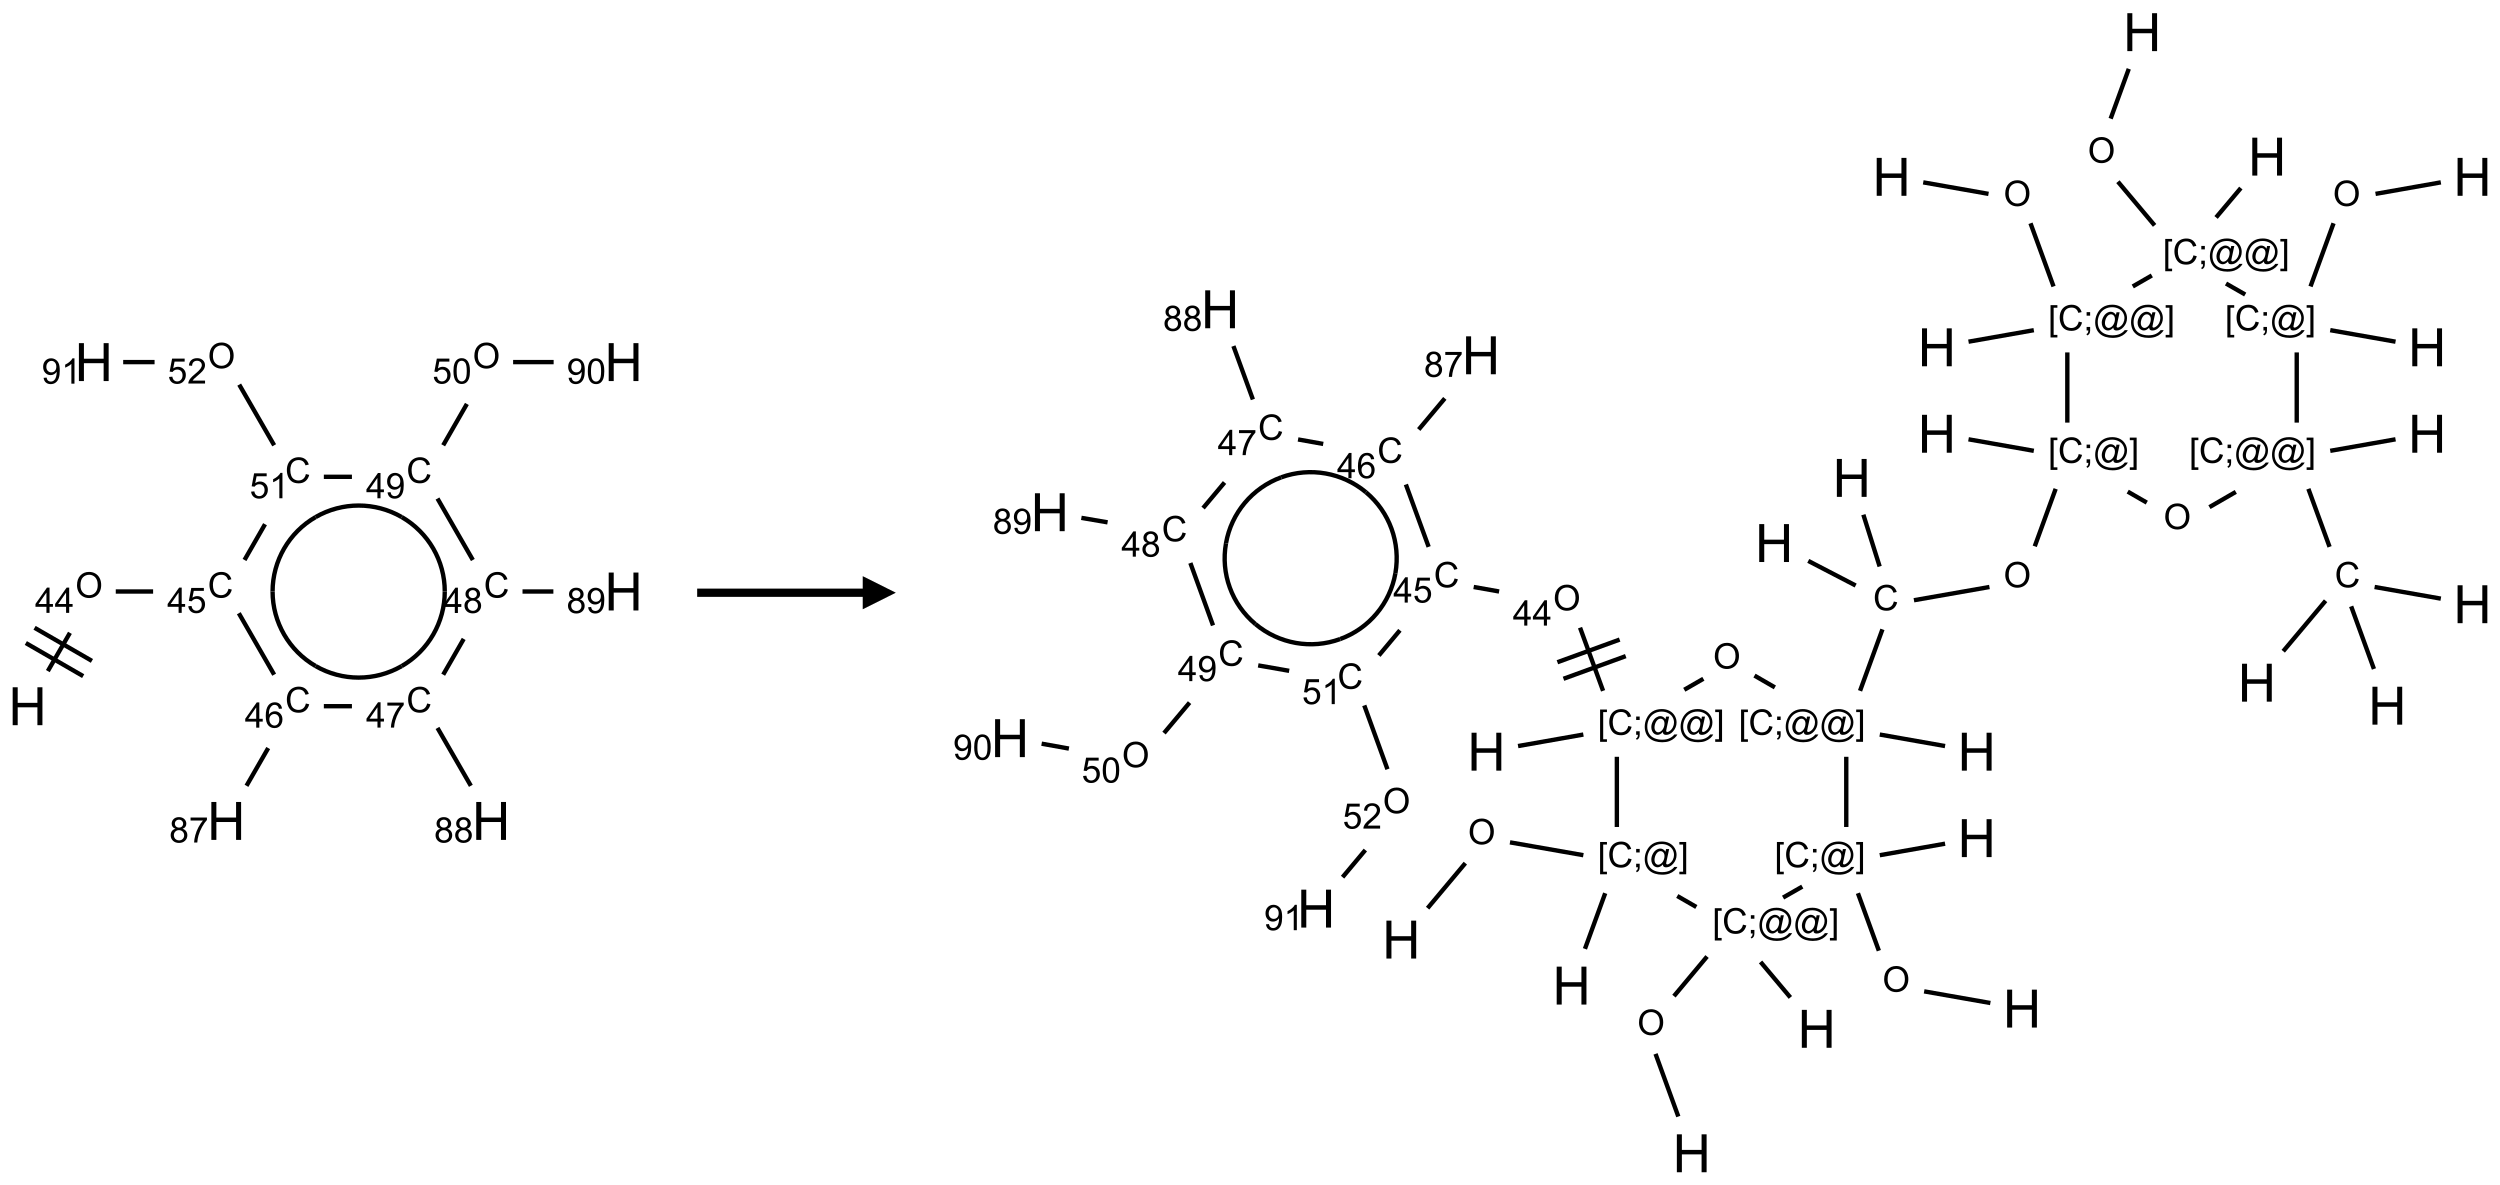 <?xml version="1.0" encoding="UTF-8"?>
<svg xmlns="http://www.w3.org/2000/svg" xmlns:xlink="http://www.w3.org/1999/xlink" width="755" height="358" viewBox="0 0 755 358">
<defs>
<g>
<g id="glyph-0-0">
<path d="M 2 0 L 2 -10 L 10 -10 L 10 0 Z M 2.25 -0.25 L 9.75 -0.25 L 9.75 -9.75 L 2.25 -9.75 Z M 2.25 -0.25 "/>
</g>
<g id="glyph-0-1">
<path d="M 1.281 0 L 1.281 -11.453 L 2.797 -11.453 L 2.797 -6.75 L 8.75 -6.75 L 8.75 -11.453 L 10.266 -11.453 L 10.266 0 L 8.75 0 L 8.75 -5.398 L 2.797 -5.398 L 2.797 0 Z M 1.281 0 "/>
</g>
<g id="glyph-1-0">
<path d="M 1.332 0 L 1.332 -6.668 L 6.668 -6.668 L 6.668 0 Z M 1.5 -0.168 L 6.5 -0.168 L 6.5 -6.5 L 1.5 -6.5 Z M 1.5 -0.168 "/>
</g>
<g id="glyph-1-1">
<path d="M 0.516 -3.719 C 0.516 -4.984 0.855 -5.977 1.535 -6.695 C 2.215 -7.414 3.094 -7.77 4.172 -7.77 C 4.875 -7.77 5.512 -7.602 6.078 -7.266 C 6.645 -6.93 7.074 -6.461 7.371 -5.855 C 7.668 -5.254 7.816 -4.57 7.816 -3.809 C 7.816 -3.035 7.66 -2.34 7.348 -1.73 C 7.035 -1.117 6.594 -0.656 6.02 -0.34 C 5.449 -0.027 4.828 0.129 4.168 0.129 C 3.449 0.129 2.805 -0.043 2.238 -0.391 C 1.672 -0.738 1.246 -1.211 0.953 -1.812 C 0.66 -2.414 0.516 -3.047 0.516 -3.719 Z M 1.559 -3.703 C 1.559 -2.781 1.805 -2.059 2.301 -1.527 C 2.793 -1 3.414 -0.734 4.16 -0.734 C 4.922 -0.734 5.547 -1 6.039 -1.535 C 6.531 -2.07 6.777 -2.828 6.777 -3.812 C 6.777 -4.434 6.672 -4.977 6.461 -5.441 C 6.25 -5.902 5.945 -6.262 5.539 -6.52 C 5.133 -6.773 4.68 -6.902 4.176 -6.902 C 3.461 -6.902 2.848 -6.656 2.332 -6.164 C 1.816 -5.672 1.559 -4.852 1.559 -3.703 Z M 1.559 -3.703 "/>
</g>
<g id="glyph-1-2">
<path d="M 3.449 0 L 3.449 -1.828 L 0.137 -1.828 L 0.137 -2.688 L 3.621 -7.637 L 4.387 -7.637 L 4.387 -2.688 L 5.418 -2.688 L 5.418 -1.828 L 4.387 -1.828 L 4.387 0 Z M 3.449 -2.688 L 3.449 -6.129 L 1.059 -2.688 Z M 3.449 -2.688 "/>
</g>
<g id="glyph-1-3">
<path d="M 6.27 -2.676 L 7.281 -2.422 C 7.07 -1.594 6.688 -0.961 6.137 -0.523 C 5.586 -0.086 4.914 0.129 4.121 0.129 C 3.297 0.129 2.629 -0.039 2.113 -0.371 C 1.598 -0.707 1.203 -1.191 0.934 -1.828 C 0.664 -2.465 0.531 -3.145 0.531 -3.875 C 0.531 -4.672 0.684 -5.363 0.988 -5.957 C 1.293 -6.547 1.723 -6.996 2.285 -7.305 C 2.844 -7.613 3.461 -7.766 4.137 -7.766 C 4.898 -7.766 5.543 -7.57 6.062 -7.184 C 6.582 -6.793 6.945 -6.246 7.152 -5.543 L 6.156 -5.309 C 5.98 -5.863 5.723 -6.266 5.387 -6.52 C 5.051 -6.773 4.625 -6.902 4.113 -6.902 C 3.527 -6.902 3.039 -6.762 2.645 -6.48 C 2.25 -6.199 1.973 -5.82 1.812 -5.348 C 1.652 -4.871 1.574 -4.383 1.574 -3.879 C 1.574 -3.23 1.668 -2.664 1.855 -2.18 C 2.047 -1.695 2.34 -1.332 2.738 -1.094 C 3.137 -0.855 3.57 -0.734 4.035 -0.734 C 4.602 -0.734 5.082 -0.898 5.473 -1.223 C 5.867 -1.551 6.133 -2.035 6.27 -2.676 Z M 6.27 -2.676 "/>
</g>
<g id="glyph-1-4">
<path d="M 0.441 -2 L 1.426 -2.082 C 1.5 -1.605 1.668 -1.242 1.934 -1.004 C 2.199 -0.762 2.52 -0.641 2.895 -0.641 C 3.348 -0.641 3.73 -0.812 4.043 -1.152 C 4.355 -1.492 4.512 -1.941 4.512 -2.504 C 4.512 -3.039 4.359 -3.461 4.059 -3.77 C 3.758 -4.078 3.367 -4.234 2.879 -4.234 C 2.578 -4.234 2.305 -4.164 2.062 -4.027 C 1.82 -3.891 1.629 -3.715 1.488 -3.496 L 0.609 -3.609 L 1.348 -7.531 L 5.145 -7.531 L 5.145 -6.637 L 2.098 -6.637 L 1.688 -4.582 C 2.145 -4.902 2.625 -5.062 3.129 -5.062 C 3.797 -5.062 4.359 -4.832 4.816 -4.371 C 5.277 -3.91 5.504 -3.312 5.504 -2.59 C 5.504 -1.898 5.305 -1.301 4.902 -0.797 C 4.41 -0.18 3.742 0.129 2.895 0.129 C 2.199 0.129 1.633 -0.062 1.195 -0.453 C 0.758 -0.844 0.504 -1.359 0.441 -2 Z M 0.441 -2 "/>
</g>
<g id="glyph-1-5">
<path d="M 5.309 -5.766 L 4.375 -5.691 C 4.293 -6.059 4.172 -6.328 4.02 -6.496 C 3.766 -6.762 3.453 -6.895 3.082 -6.895 C 2.785 -6.895 2.523 -6.812 2.297 -6.645 C 2 -6.43 1.77 -6.117 1.598 -5.703 C 1.43 -5.289 1.34 -4.703 1.332 -3.938 C 1.559 -4.281 1.836 -4.535 2.16 -4.703 C 2.488 -4.871 2.828 -4.953 3.188 -4.953 C 3.812 -4.953 4.344 -4.723 4.785 -4.262 C 5.223 -3.801 5.441 -3.207 5.441 -2.48 C 5.441 -2 5.34 -1.555 5.133 -1.145 C 4.926 -0.73 4.641 -0.418 4.281 -0.199 C 3.922 0.02 3.512 0.129 3.051 0.129 C 2.27 0.129 1.633 -0.156 1.141 -0.73 C 0.648 -1.305 0.402 -2.254 0.402 -3.574 C 0.402 -5.051 0.672 -6.121 1.219 -6.793 C 1.695 -7.375 2.336 -7.668 3.141 -7.668 C 3.742 -7.668 4.234 -7.5 4.617 -7.16 C 5 -6.824 5.23 -6.359 5.309 -5.766 Z M 1.48 -2.473 C 1.48 -2.152 1.547 -1.844 1.684 -1.547 C 1.82 -1.25 2.016 -1.027 2.262 -0.871 C 2.508 -0.719 2.766 -0.641 3.035 -0.641 C 3.434 -0.641 3.773 -0.801 4.059 -1.121 C 4.344 -1.441 4.484 -1.875 4.484 -2.422 C 4.484 -2.949 4.344 -3.367 4.062 -3.668 C 3.781 -3.973 3.426 -4.125 3 -4.125 C 2.578 -4.125 2.219 -3.973 1.922 -3.668 C 1.625 -3.363 1.48 -2.969 1.48 -2.473 Z M 1.48 -2.473 "/>
</g>
<g id="glyph-1-6">
<path d="M 1.887 -4.141 C 1.496 -4.281 1.207 -4.484 1.02 -4.75 C 0.832 -5.016 0.738 -5.328 0.738 -5.699 C 0.738 -6.254 0.938 -6.719 1.34 -7.098 C 1.738 -7.477 2.27 -7.668 2.934 -7.668 C 3.598 -7.668 4.137 -7.473 4.543 -7.086 C 4.949 -6.699 5.152 -6.227 5.152 -5.672 C 5.152 -5.316 5.059 -5.008 4.871 -4.746 C 4.688 -4.484 4.406 -4.281 4.027 -4.141 C 4.496 -3.988 4.852 -3.742 5.098 -3.402 C 5.34 -3.062 5.465 -2.656 5.465 -2.184 C 5.465 -1.531 5.234 -0.98 4.77 -0.535 C 4.309 -0.09 3.703 0.129 2.949 0.129 C 2.195 0.129 1.586 -0.094 1.125 -0.539 C 0.664 -0.984 0.434 -1.543 0.434 -2.207 C 0.434 -2.703 0.559 -3.121 0.809 -3.457 C 1.062 -3.793 1.422 -4.02 1.887 -4.141 Z M 1.699 -5.73 C 1.699 -5.367 1.812 -5.074 2.047 -4.844 C 2.281 -4.613 2.582 -4.5 2.953 -4.5 C 3.312 -4.5 3.609 -4.613 3.84 -4.84 C 4.07 -5.066 4.188 -5.348 4.188 -5.676 C 4.188 -6.02 4.07 -6.309 3.832 -6.543 C 3.594 -6.777 3.297 -6.895 2.941 -6.895 C 2.586 -6.895 2.289 -6.781 2.051 -6.551 C 1.816 -6.324 1.699 -6.047 1.699 -5.73 Z M 1.395 -2.203 C 1.395 -1.938 1.461 -1.676 1.586 -1.426 C 1.711 -1.176 1.902 -0.984 2.152 -0.848 C 2.402 -0.711 2.672 -0.641 2.957 -0.641 C 3.406 -0.641 3.777 -0.785 4.066 -1.074 C 4.359 -1.363 4.504 -1.727 4.504 -2.172 C 4.504 -2.625 4.355 -2.996 4.055 -3.293 C 3.754 -3.586 3.379 -3.734 2.926 -3.734 C 2.484 -3.734 2.121 -3.59 1.832 -3.297 C 1.543 -3.004 1.395 -2.641 1.395 -2.203 Z M 1.395 -2.203 "/>
</g>
<g id="glyph-1-7">
<path d="M 0.504 -6.637 L 0.504 -7.535 L 5.449 -7.535 L 5.449 -6.809 C 4.961 -6.289 4.48 -5.602 4.004 -4.746 C 3.527 -3.887 3.156 -3.004 2.895 -2.098 C 2.707 -1.461 2.59 -0.762 2.535 0 L 1.574 0 C 1.582 -0.602 1.703 -1.328 1.926 -2.176 C 2.152 -3.027 2.477 -3.848 2.898 -4.637 C 3.32 -5.426 3.77 -6.094 4.246 -6.637 Z M 0.504 -6.637 "/>
</g>
<g id="glyph-1-8">
<path d="M 0.582 -1.766 L 1.484 -1.848 C 1.562 -1.426 1.707 -1.117 1.922 -0.926 C 2.137 -0.734 2.414 -0.641 2.75 -0.641 C 3.039 -0.641 3.289 -0.707 3.508 -0.84 C 3.727 -0.973 3.902 -1.148 4.043 -1.367 C 4.18 -1.586 4.297 -1.887 4.391 -2.262 C 4.484 -2.637 4.531 -3.016 4.531 -3.406 C 4.531 -3.449 4.531 -3.512 4.527 -3.594 C 4.34 -3.297 4.082 -3.055 3.758 -2.867 C 3.434 -2.68 3.082 -2.59 2.703 -2.59 C 2.07 -2.59 1.535 -2.816 1.098 -3.277 C 0.66 -3.734 0.441 -4.34 0.441 -5.09 C 0.441 -5.863 0.672 -6.484 1.129 -6.957 C 1.586 -7.43 2.156 -7.668 2.844 -7.668 C 3.34 -7.668 3.793 -7.531 4.207 -7.266 C 4.617 -7 4.93 -6.617 5.145 -6.121 C 5.355 -5.629 5.465 -4.91 5.465 -3.973 C 5.465 -2.996 5.359 -2.223 5.145 -1.645 C 4.934 -1.066 4.617 -0.625 4.199 -0.324 C 3.781 -0.02 3.293 0.129 2.73 0.129 C 2.133 0.129 1.645 -0.035 1.266 -0.367 C 0.887 -0.699 0.66 -1.164 0.582 -1.766 Z M 4.422 -5.137 C 4.422 -5.676 4.277 -6.102 3.992 -6.418 C 3.707 -6.734 3.359 -6.891 2.957 -6.891 C 2.543 -6.891 2.18 -6.719 1.871 -6.379 C 1.562 -6.039 1.406 -5.598 1.406 -5.059 C 1.406 -4.57 1.555 -4.176 1.848 -3.871 C 2.141 -3.566 2.5 -3.418 2.934 -3.418 C 3.367 -3.418 3.723 -3.57 4.004 -3.871 C 4.281 -4.176 4.422 -4.598 4.422 -5.137 Z M 4.422 -5.137 "/>
</g>
<g id="glyph-1-9">
<path d="M 0.441 -3.766 C 0.441 -4.668 0.535 -5.395 0.723 -5.945 C 0.906 -6.496 1.184 -6.922 1.551 -7.219 C 1.918 -7.516 2.375 -7.668 2.934 -7.668 C 3.344 -7.668 3.703 -7.586 4.012 -7.418 C 4.32 -7.254 4.574 -7.016 4.777 -6.707 C 4.977 -6.395 5.137 -6.016 5.25 -5.57 C 5.363 -5.125 5.422 -4.523 5.422 -3.766 C 5.422 -2.871 5.328 -2.148 5.145 -1.598 C 4.961 -1.047 4.688 -0.621 4.32 -0.32 C 3.953 -0.02 3.492 0.129 2.934 0.129 C 2.195 0.129 1.617 -0.133 1.199 -0.66 C 0.695 -1.297 0.441 -2.332 0.441 -3.766 Z M 1.406 -3.766 C 1.406 -2.512 1.555 -1.68 1.848 -1.262 C 2.141 -0.848 2.5 -0.641 2.934 -0.641 C 3.363 -0.641 3.727 -0.848 4.02 -1.266 C 4.312 -1.684 4.457 -2.516 4.457 -3.766 C 4.457 -5.023 4.312 -5.859 4.02 -6.27 C 3.727 -6.684 3.359 -6.891 2.922 -6.891 C 2.492 -6.891 2.148 -6.707 1.891 -6.344 C 1.566 -5.879 1.406 -5.02 1.406 -3.766 Z M 1.406 -3.766 "/>
</g>
<g id="glyph-1-10">
<path d="M 3.973 0 L 3.035 0 L 3.035 -5.973 C 2.809 -5.758 2.516 -5.543 2.148 -5.328 C 1.781 -5.113 1.453 -4.953 1.16 -4.844 L 1.16 -5.75 C 1.684 -5.996 2.145 -6.297 2.535 -6.645 C 2.93 -6.996 3.207 -7.336 3.371 -7.668 L 3.973 -7.668 Z M 3.973 0 "/>
</g>
<g id="glyph-1-11">
<path d="M 5.371 -0.902 L 5.371 0 L 0.324 0 C 0.316 -0.227 0.352 -0.441 0.434 -0.652 C 0.562 -0.996 0.766 -1.332 1.051 -1.668 C 1.332 -2 1.742 -2.387 2.277 -2.824 C 3.105 -3.504 3.668 -4.043 3.957 -4.441 C 4.25 -4.84 4.395 -5.215 4.395 -5.566 C 4.395 -5.938 4.262 -6.254 3.996 -6.508 C 3.73 -6.762 3.387 -6.891 2.957 -6.891 C 2.508 -6.891 2.145 -6.754 1.875 -6.484 C 1.605 -6.215 1.469 -5.84 1.465 -5.359 L 0.5 -5.457 C 0.566 -6.176 0.812 -6.727 1.246 -7.102 C 1.676 -7.477 2.254 -7.668 2.98 -7.668 C 3.711 -7.668 4.293 -7.465 4.719 -7.059 C 5.145 -6.652 5.359 -6.148 5.359 -5.547 C 5.359 -5.242 5.297 -4.941 5.172 -4.645 C 5.047 -4.352 4.84 -4.039 4.551 -3.715 C 4.262 -3.387 3.777 -2.938 3.105 -2.371 C 2.543 -1.898 2.18 -1.578 2.02 -1.41 C 1.859 -1.242 1.73 -1.07 1.625 -0.902 Z M 5.371 -0.902 "/>
</g>
<g id="glyph-1-12">
<path d="M 0.723 2.121 L 0.723 -7.637 L 2.793 -7.637 L 2.793 -6.859 L 1.66 -6.859 L 1.66 1.344 L 2.793 1.344 L 2.793 2.121 Z M 0.723 2.121 "/>
</g>
<g id="glyph-1-13">
<path d="M 0.949 -4.465 L 0.949 -5.531 L 2.016 -5.531 L 2.016 -4.465 Z M 0.949 0 L 0.949 -1.066 L 2.016 -1.066 L 2.016 0 C 2.016 0.391 1.945 0.711 1.809 0.949 C 1.668 1.191 1.449 1.379 1.145 1.512 L 0.887 1.109 C 1.082 1.023 1.23 0.895 1.324 0.727 C 1.418 0.559 1.469 0.316 1.48 0 Z M 0.949 0 "/>
</g>
<g id="glyph-1-14">
<path d="M 6.047 -0.848 C 5.82 -0.59 5.57 -0.379 5.289 -0.223 C 5.008 -0.062 4.73 0.016 4.449 0.016 C 4.141 0.016 3.84 -0.074 3.547 -0.254 C 3.254 -0.434 3.02 -0.715 2.836 -1.09 C 2.652 -1.465 2.562 -1.875 2.562 -2.324 C 2.562 -2.875 2.703 -3.43 2.988 -3.98 C 3.27 -4.535 3.621 -4.953 4.043 -5.23 C 4.461 -5.508 4.871 -5.645 5.266 -5.645 C 5.566 -5.645 5.855 -5.566 6.129 -5.41 C 6.402 -5.25 6.641 -5.012 6.84 -4.688 L 7.016 -5.496 L 7.949 -5.496 L 7.199 -2 C 7.094 -1.516 7.043 -1.246 7.043 -1.191 C 7.043 -1.098 7.078 -1.02 7.148 -0.949 C 7.219 -0.883 7.305 -0.848 7.406 -0.848 C 7.59 -0.848 7.832 -0.953 8.129 -1.168 C 8.527 -1.445 8.84 -1.816 9.07 -2.285 C 9.301 -2.75 9.418 -3.234 9.418 -3.73 C 9.418 -4.309 9.27 -4.852 8.973 -5.355 C 8.676 -5.859 8.23 -6.262 7.645 -6.562 C 7.055 -6.863 6.406 -7.016 5.691 -7.016 C 4.879 -7.016 4.137 -6.824 3.465 -6.445 C 2.793 -6.066 2.273 -5.52 1.902 -4.809 C 1.535 -4.098 1.348 -3.34 1.348 -2.527 C 1.348 -1.676 1.535 -0.941 1.902 -0.328 C 2.273 0.285 2.809 0.742 3.508 1.035 C 4.207 1.328 4.984 1.473 5.832 1.473 C 6.742 1.473 7.504 1.32 8.121 1.016 C 8.734 0.711 9.195 0.34 9.5 -0.098 L 10.441 -0.098 C 10.266 0.266 9.961 0.637 9.531 1.016 C 9.102 1.395 8.59 1.695 7.996 1.914 C 7.402 2.133 6.688 2.246 5.848 2.246 C 5.078 2.246 4.367 2.145 3.715 1.949 C 3.066 1.75 2.512 1.453 2.051 1.055 C 1.594 0.656 1.25 0.199 1.016 -0.316 C 0.723 -0.973 0.578 -1.684 0.578 -2.441 C 0.578 -3.289 0.75 -4.098 1.098 -4.863 C 1.523 -5.805 2.125 -6.527 2.902 -7.027 C 3.684 -7.527 4.629 -7.777 5.738 -7.777 C 6.602 -7.777 7.375 -7.602 8.059 -7.246 C 8.746 -6.895 9.285 -6.371 9.684 -5.672 C 10.02 -5.07 10.188 -4.418 10.188 -3.715 C 10.188 -2.707 9.832 -1.812 9.125 -1.031 C 8.492 -0.328 7.801 0.02 7.051 0.02 C 6.812 0.02 6.617 -0.016 6.473 -0.09 C 6.324 -0.16 6.215 -0.266 6.145 -0.402 C 6.102 -0.488 6.066 -0.637 6.047 -0.848 Z M 3.527 -2.262 C 3.527 -1.785 3.641 -1.414 3.863 -1.152 C 4.09 -0.887 4.348 -0.754 4.641 -0.754 C 4.836 -0.754 5.039 -0.812 5.254 -0.93 C 5.469 -1.047 5.676 -1.219 5.871 -1.449 C 6.066 -1.676 6.23 -1.969 6.355 -2.32 C 6.48 -2.672 6.543 -3.027 6.543 -3.379 C 6.543 -3.852 6.426 -4.219 6.191 -4.48 C 5.957 -4.738 5.672 -4.871 5.332 -4.871 C 5.109 -4.871 4.902 -4.812 4.707 -4.699 C 4.512 -4.586 4.32 -4.406 4.137 -4.156 C 3.953 -3.906 3.805 -3.602 3.691 -3.246 C 3.582 -2.887 3.527 -2.559 3.527 -2.262 Z M 3.527 -2.262 "/>
</g>
<g id="glyph-1-15">
<path d="M 2.27 2.121 L 0.203 2.121 L 0.203 1.344 L 1.332 1.344 L 1.332 -6.859 L 0.203 -6.859 L 0.203 -7.637 L 2.27 -7.637 Z M 2.27 2.121 "/>
</g>
</g>
</defs>
<path fill="none" stroke-width="0.033" stroke-linecap="butt" stroke-linejoin="miter" stroke="rgb(0%, 0%, 0%)" stroke-opacity="1" stroke-miterlimit="10" d="M 0.153 2.333 L 0.32 2.044 " transform="matrix(40, 0, 0, 40, 8.32, 109.355)"/>
<path fill="none" stroke-width="0.033" stroke-linecap="butt" stroke-linejoin="miter" stroke="rgb(0%, 0%, 0%)" stroke-opacity="1" stroke-miterlimit="10" d="M 0.486 2.256 L 0.053 2.006 " transform="matrix(40, 0, 0, 40, 8.32, 109.355)"/>
<path fill="none" stroke-width="0.033" stroke-linecap="butt" stroke-linejoin="miter" stroke="rgb(0%, 0%, 0%)" stroke-opacity="1" stroke-miterlimit="10" d="M 0.42 2.371 L -0.013 2.121 " transform="matrix(40, 0, 0, 40, 8.32, 109.355)"/>
<path fill="none" stroke-width="0.033" stroke-linecap="butt" stroke-linejoin="miter" stroke="rgb(0%, 0%, 0%)" stroke-opacity="1" stroke-miterlimit="10" d="M 0.666 1.732 L 0.948 1.732 " transform="matrix(40, 0, 0, 40, 8.32, 109.355)"/>
<path fill="none" stroke-width="0.033" stroke-linecap="butt" stroke-linejoin="miter" stroke="rgb(0%, 0%, 0%)" stroke-opacity="1" stroke-miterlimit="10" d="M 1.595 1.896 L 1.862 2.36 " transform="matrix(40, 0, 0, 40, 8.32, 109.355)"/>
<path fill="none" stroke-width="0.033" stroke-linecap="butt" stroke-linejoin="miter" stroke="rgb(0%, 0%, 0%)" stroke-opacity="1" stroke-miterlimit="10" d="M 1.817 2.914 L 1.653 3.199 " transform="matrix(40, 0, 0, 40, 8.32, 109.355)"/>
<path fill="none" stroke-width="0.033" stroke-linecap="butt" stroke-linejoin="miter" stroke="rgb(0%, 0%, 0%)" stroke-opacity="1" stroke-miterlimit="10" d="M 2.237 2.598 L 2.449 2.598 " transform="matrix(40, 0, 0, 40, 8.32, 109.355)"/>
<path fill="none" stroke-width="0.033" stroke-linecap="butt" stroke-linejoin="miter" stroke="rgb(0%, 0%, 0%)" stroke-opacity="1" stroke-miterlimit="10" d="M 3.095 2.762 L 3.347 3.199 " transform="matrix(40, 0, 0, 40, 8.32, 109.355)"/>
<path fill="none" stroke-width="0.033" stroke-linecap="butt" stroke-linejoin="miter" stroke="rgb(0%, 0%, 0%)" stroke-opacity="1" stroke-miterlimit="10" d="M 3.138 2.36 L 3.293 2.09 " transform="matrix(40, 0, 0, 40, 8.32, 109.355)"/>
<path fill="none" stroke-width="0.033" stroke-linecap="butt" stroke-linejoin="miter" stroke="rgb(0%, 0%, 0%)" stroke-opacity="1" stroke-miterlimit="10" d="M 3.737 1.732 L 3.97 1.732 " transform="matrix(40, 0, 0, 40, 8.32, 109.355)"/>
<path fill="none" stroke-width="0.033" stroke-linecap="butt" stroke-linejoin="miter" stroke="rgb(0%, 0%, 0%)" stroke-opacity="1" stroke-miterlimit="10" d="M 3.362 1.494 L 3.095 1.03 " transform="matrix(40, 0, 0, 40, 8.32, 109.355)"/>
<path fill="none" stroke-width="0.033" stroke-linecap="butt" stroke-linejoin="miter" stroke="rgb(0%, 0%, 0%)" stroke-opacity="1" stroke-miterlimit="10" d="M 3.138 0.628 L 3.317 0.316 " transform="matrix(40, 0, 0, 40, 8.32, 109.355)"/>
<path fill="none" stroke-width="0.033" stroke-linecap="butt" stroke-linejoin="miter" stroke="rgb(0%, 0%, 0%)" stroke-opacity="1" stroke-miterlimit="10" d="M 3.666 -0 L 3.972 -0 " transform="matrix(40, 0, 0, 40, 8.32, 109.355)"/>
<path fill="none" stroke-width="0.033" stroke-linecap="butt" stroke-linejoin="miter" stroke="rgb(0%, 0%, 0%)" stroke-opacity="1" stroke-miterlimit="10" d="M 2.449 0.866 L 2.237 0.866 " transform="matrix(40, 0, 0, 40, 8.32, 109.355)"/>
<path fill="none" stroke-width="0.033" stroke-linecap="butt" stroke-linejoin="miter" stroke="rgb(0%, 0%, 0%)" stroke-opacity="1" stroke-miterlimit="10" d="M 1.793 1.224 L 1.638 1.494 " transform="matrix(40, 0, 0, 40, 8.32, 109.355)"/>
<path fill="none" stroke-width="0.033" stroke-linecap="butt" stroke-linejoin="miter" stroke="rgb(0%, 0%, 0%)" stroke-opacity="1" stroke-miterlimit="10" d="M 1.862 0.628 L 1.598 0.17 " transform="matrix(40, 0, 0, 40, 8.32, 109.355)"/>
<path fill="none" stroke-width="0.033" stroke-linecap="butt" stroke-linejoin="miter" stroke="rgb(0%, 0%, 0%)" stroke-opacity="1" stroke-miterlimit="10" d="M 0.959 -0 L 0.722 -0 " transform="matrix(40, 0, 0, 40, 8.32, 109.355)"/>
<path fill="none" stroke-width="0.033" stroke-linecap="butt" stroke-linejoin="miter" stroke="rgb(0%, 0%, 0%)" stroke-opacity="1" stroke-miterlimit="10" d="M 2.175 2.295 C 1.974 2.179 1.85 1.964 1.85 1.732 " transform="matrix(40, 0, 0, 40, 8.32, 109.355)"/>
<path fill="none" stroke-width="0.033" stroke-linecap="butt" stroke-linejoin="miter" stroke="rgb(0%, 0%, 0%)" stroke-opacity="1" stroke-miterlimit="10" d="M 2.825 2.295 C 2.624 2.411 2.376 2.411 2.175 2.295 " transform="matrix(40, 0, 0, 40, 8.32, 109.355)"/>
<path fill="none" stroke-width="0.033" stroke-linecap="butt" stroke-linejoin="miter" stroke="rgb(0%, 0%, 0%)" stroke-opacity="1" stroke-miterlimit="10" d="M 3.15 1.732 C 3.15 1.964 3.026 2.179 2.825 2.295 " transform="matrix(40, 0, 0, 40, 8.32, 109.355)"/>
<path fill="none" stroke-width="0.033" stroke-linecap="butt" stroke-linejoin="miter" stroke="rgb(0%, 0%, 0%)" stroke-opacity="1" stroke-miterlimit="10" d="M 2.825 1.17 C 3.026 1.286 3.15 1.5 3.15 1.732 " transform="matrix(40, 0, 0, 40, 8.32, 109.355)"/>
<path fill="none" stroke-width="0.033" stroke-linecap="butt" stroke-linejoin="miter" stroke="rgb(0%, 0%, 0%)" stroke-opacity="1" stroke-miterlimit="10" d="M 2.175 1.17 C 2.376 1.054 2.624 1.054 2.825 1.17 " transform="matrix(40, 0, 0, 40, 8.32, 109.355)"/>
<path fill="none" stroke-width="0.033" stroke-linecap="butt" stroke-linejoin="miter" stroke="rgb(0%, 0%, 0%)" stroke-opacity="1" stroke-miterlimit="10" d="M 1.85 1.732 C 1.85 1.5 1.974 1.286 2.175 1.17 " transform="matrix(40, 0, 0, 40, 8.32, 109.355)"/>
<g fill="rgb(0%, 0%, 0%)" fill-opacity="1">
<use xlink:href="#glyph-0-1" x="2.547" y="219.008"/>
</g>
<g fill="rgb(0%, 0%, 0%)" fill-opacity="1">
<use xlink:href="#glyph-1-1" x="22.742" y="180.484"/>
</g>
<g fill="rgb(0%, 0%, 0%)" fill-opacity="1">
<use xlink:href="#glyph-1-2" x="10.574" y="185.086"/>
<use xlink:href="#glyph-1-2" x="16.507" y="185.086"/>
</g>
<g fill="rgb(0%, 0%, 0%)" fill-opacity="1">
<use xlink:href="#glyph-1-3" x="62.727" y="180.48"/>
</g>
<g fill="rgb(0%, 0%, 0%)" fill-opacity="1">
<use xlink:href="#glyph-1-2" x="50.488" y="185.086"/>
<use xlink:href="#glyph-1-4" x="56.421" y="185.086"/>
</g>
<g fill="rgb(0%, 0%, 0%)" fill-opacity="1">
<use xlink:href="#glyph-1-3" x="86.102" y="215.125"/>
</g>
<g fill="rgb(0%, 0%, 0%)" fill-opacity="1">
<use xlink:href="#glyph-1-2" x="73.926" y="219.758"/>
<use xlink:href="#glyph-1-5" x="79.858" y="219.758"/>
</g>
<g fill="rgb(0%, 0%, 0%)" fill-opacity="1">
<use xlink:href="#glyph-0-1" x="62.547" y="253.648"/>
</g>
<g fill="rgb(0%, 0%, 0%)" fill-opacity="1">
<use xlink:href="#glyph-1-6" x="51.113" y="254.438"/>
<use xlink:href="#glyph-1-7" x="57.046" y="254.438"/>
</g>
<g fill="rgb(0%, 0%, 0%)" fill-opacity="1">
<use xlink:href="#glyph-1-3" x="122.727" y="215.125"/>
</g>
<g fill="rgb(0%, 0%, 0%)" fill-opacity="1">
<use xlink:href="#glyph-1-2" x="110.543" y="219.727"/>
<use xlink:href="#glyph-1-7" x="116.475" y="219.727"/>
</g>
<g fill="rgb(0%, 0%, 0%)" fill-opacity="1">
<use xlink:href="#glyph-0-1" x="142.547" y="253.648"/>
</g>
<g fill="rgb(0%, 0%, 0%)" fill-opacity="1">
<use xlink:href="#glyph-1-6" x="131.098" y="254.438"/>
<use xlink:href="#glyph-1-6" x="137.03" y="254.438"/>
</g>
<g fill="rgb(0%, 0%, 0%)" fill-opacity="1">
<use xlink:href="#glyph-1-3" x="146.102" y="180.48"/>
</g>
<g fill="rgb(0%, 0%, 0%)" fill-opacity="1">
<use xlink:href="#glyph-1-2" x="133.902" y="185.117"/>
<use xlink:href="#glyph-1-6" x="139.835" y="185.117"/>
</g>
<g fill="rgb(0%, 0%, 0%)" fill-opacity="1">
<use xlink:href="#glyph-0-1" x="182.547" y="184.363"/>
</g>
<g fill="rgb(0%, 0%, 0%)" fill-opacity="1">
<use xlink:href="#glyph-1-6" x="171.098" y="185.156"/>
<use xlink:href="#glyph-1-8" x="177.03" y="185.156"/>
</g>
<g fill="rgb(0%, 0%, 0%)" fill-opacity="1">
<use xlink:href="#glyph-1-3" x="122.727" y="145.84"/>
</g>
<g fill="rgb(0%, 0%, 0%)" fill-opacity="1">
<use xlink:href="#glyph-1-2" x="110.527" y="150.477"/>
<use xlink:href="#glyph-1-8" x="116.46" y="150.477"/>
</g>
<g fill="rgb(0%, 0%, 0%)" fill-opacity="1">
<use xlink:href="#glyph-1-1" x="142.742" y="111.203"/>
</g>
<g fill="rgb(0%, 0%, 0%)" fill-opacity="1">
<use xlink:href="#glyph-1-4" x="130.57" y="115.836"/>
<use xlink:href="#glyph-1-9" x="136.503" y="115.836"/>
</g>
<g fill="rgb(0%, 0%, 0%)" fill-opacity="1">
<use xlink:href="#glyph-0-1" x="182.547" y="115.082"/>
</g>
<g fill="rgb(0%, 0%, 0%)" fill-opacity="1">
<use xlink:href="#glyph-1-8" x="171.141" y="115.875"/>
<use xlink:href="#glyph-1-9" x="177.073" y="115.875"/>
</g>
<g fill="rgb(0%, 0%, 0%)" fill-opacity="1">
<use xlink:href="#glyph-1-3" x="86.102" y="145.84"/>
</g>
<g fill="rgb(0%, 0%, 0%)" fill-opacity="1">
<use xlink:href="#glyph-1-4" x="75.391" y="150.477"/>
<use xlink:href="#glyph-1-10" x="81.323" y="150.477"/>
</g>
<g fill="rgb(0%, 0%, 0%)" fill-opacity="1">
<use xlink:href="#glyph-1-1" x="62.742" y="111.203"/>
</g>
<g fill="rgb(0%, 0%, 0%)" fill-opacity="1">
<use xlink:href="#glyph-1-4" x="50.621" y="115.836"/>
<use xlink:href="#glyph-1-11" x="56.553" y="115.836"/>
</g>
<g fill="rgb(0%, 0%, 0%)" fill-opacity="1">
<use xlink:href="#glyph-0-1" x="22.547" y="115.082"/>
</g>
<g fill="rgb(0%, 0%, 0%)" fill-opacity="1">
<use xlink:href="#glyph-1-8" x="12.586" y="115.875"/>
<use xlink:href="#glyph-1-10" x="18.518" y="115.875"/>
</g>
<path fill-rule="nonzero" fill="rgb(0%, 0%, 0%)" fill-opacity="1" d="M 210.543 180.25 L 260.543 180.25 L 260.543 184 L 270.543 179 L 260.543 174 L 260.543 177.75 L 210.543 177.75 "/>
<path fill="none" stroke-width="0.033" stroke-linecap="butt" stroke-linejoin="miter" stroke="rgb(0%, 0%, 0%)" stroke-opacity="1" stroke-miterlimit="10" d="M 8.447 0.277 L 8.31 0.653 " transform="matrix(40, 0, 0, 40, 305.012, 9.711)"/>
<path fill="none" stroke-width="0.033" stroke-linecap="butt" stroke-linejoin="miter" stroke="rgb(0%, 0%, 0%)" stroke-opacity="1" stroke-miterlimit="10" d="M 8.365 1.129 L 8.642 1.459 " transform="matrix(40, 0, 0, 40, 305.012, 9.711)"/>
<path fill="none" stroke-width="0.033" stroke-linecap="butt" stroke-linejoin="miter" stroke="rgb(0%, 0%, 0%)" stroke-opacity="1" stroke-miterlimit="10" d="M 9.106 1.399 L 9.293 1.177 " transform="matrix(40, 0, 0, 40, 305.012, 9.711)"/>
<path fill="none" stroke-width="0.033" stroke-linecap="butt" stroke-linejoin="miter" stroke="rgb(0%, 0%, 0%)" stroke-opacity="1" stroke-miterlimit="10" d="M 8.621 1.837 L 8.477 1.92 " transform="matrix(40, 0, 0, 40, 305.012, 9.711)"/>
<path fill="none" stroke-width="0.033" stroke-linecap="butt" stroke-linejoin="miter" stroke="rgb(0%, 0%, 0%)" stroke-opacity="1" stroke-miterlimit="10" d="M 7.73 2.25 L 7.237 2.337 " transform="matrix(40, 0, 0, 40, 305.012, 9.711)"/>
<path fill="none" stroke-width="0.033" stroke-linecap="butt" stroke-linejoin="miter" stroke="rgb(0%, 0%, 0%)" stroke-opacity="1" stroke-miterlimit="10" d="M 7.879 1.92 L 7.705 1.443 " transform="matrix(40, 0, 0, 40, 305.012, 9.711)"/>
<path fill="none" stroke-width="0.033" stroke-linecap="butt" stroke-linejoin="miter" stroke="rgb(0%, 0%, 0%)" stroke-opacity="1" stroke-miterlimit="10" d="M 7.388 1.221 L 6.895 1.134 " transform="matrix(40, 0, 0, 40, 305.012, 9.711)"/>
<path fill="none" stroke-width="0.033" stroke-linecap="butt" stroke-linejoin="miter" stroke="rgb(0%, 0%, 0%)" stroke-opacity="1" stroke-miterlimit="10" d="M 7.983 2.418 L 7.983 2.948 " transform="matrix(40, 0, 0, 40, 305.012, 9.711)"/>
<path fill="none" stroke-width="0.033" stroke-linecap="butt" stroke-linejoin="miter" stroke="rgb(0%, 0%, 0%)" stroke-opacity="1" stroke-miterlimit="10" d="M 7.73 3.161 L 7.237 3.074 " transform="matrix(40, 0, 0, 40, 305.012, 9.711)"/>
<path fill="none" stroke-width="0.033" stroke-linecap="butt" stroke-linejoin="miter" stroke="rgb(0%, 0%, 0%)" stroke-opacity="1" stroke-miterlimit="10" d="M 7.895 3.448 L 7.737 3.882 " transform="matrix(40, 0, 0, 40, 305.012, 9.711)"/>
<path fill="none" stroke-width="0.033" stroke-linecap="butt" stroke-linejoin="miter" stroke="rgb(0%, 0%, 0%)" stroke-opacity="1" stroke-miterlimit="10" d="M 7.395 4.189 L 6.825 4.289 " transform="matrix(40, 0, 0, 40, 305.012, 9.711)"/>
<path fill="none" stroke-width="0.033" stroke-linecap="butt" stroke-linejoin="miter" stroke="rgb(0%, 0%, 0%)" stroke-opacity="1" stroke-miterlimit="10" d="M 6.385 4.178 L 6.027 3.992 " transform="matrix(40, 0, 0, 40, 305.012, 9.711)"/>
<path fill="none" stroke-width="0.033" stroke-linecap="butt" stroke-linejoin="miter" stroke="rgb(0%, 0%, 0%)" stroke-opacity="1" stroke-miterlimit="10" d="M 6.566 4.034 L 6.443 3.643 " transform="matrix(40, 0, 0, 40, 305.012, 9.711)"/>
<path fill="none" stroke-width="0.033" stroke-linecap="butt" stroke-linejoin="miter" stroke="rgb(0%, 0%, 0%)" stroke-opacity="1" stroke-miterlimit="10" d="M 6.587 4.509 L 6.418 4.973 " transform="matrix(40, 0, 0, 40, 305.012, 9.711)"/>
<path fill="none" stroke-width="0.033" stroke-linecap="butt" stroke-linejoin="miter" stroke="rgb(0%, 0%, 0%)" stroke-opacity="1" stroke-miterlimit="10" d="M 6.567 5.303 L 7.06 5.39 " transform="matrix(40, 0, 0, 40, 305.012, 9.711)"/>
<path fill="none" stroke-width="0.033" stroke-linecap="butt" stroke-linejoin="miter" stroke="rgb(0%, 0%, 0%)" stroke-opacity="1" stroke-miterlimit="10" d="M 5.775 4.947 L 5.621 4.858 " transform="matrix(40, 0, 0, 40, 305.012, 9.711)"/>
<path fill="none" stroke-width="0.033" stroke-linecap="butt" stroke-linejoin="miter" stroke="rgb(0%, 0%, 0%)" stroke-opacity="1" stroke-miterlimit="10" d="M 5.235 4.882 L 5.091 4.965 " transform="matrix(40, 0, 0, 40, 305.012, 9.711)"/>
<path fill="none" stroke-width="0.033" stroke-linecap="butt" stroke-linejoin="miter" stroke="rgb(0%, 0%, 0%)" stroke-opacity="1" stroke-miterlimit="10" d="M 4.329 5.303 L 3.836 5.39 " transform="matrix(40, 0, 0, 40, 305.012, 9.711)"/>
<path fill="none" stroke-width="0.033" stroke-linecap="butt" stroke-linejoin="miter" stroke="rgb(0%, 0%, 0%)" stroke-opacity="1" stroke-miterlimit="10" d="M 4.478 4.973 L 4.304 4.496 " transform="matrix(40, 0, 0, 40, 305.012, 9.711)"/>
<path fill="none" stroke-width="0.033" stroke-linecap="butt" stroke-linejoin="miter" stroke="rgb(0%, 0%, 0%)" stroke-opacity="1" stroke-miterlimit="10" d="M 4.603 4.586 L 4.133 4.757 " transform="matrix(40, 0, 0, 40, 305.012, 9.711)"/>
<path fill="none" stroke-width="0.033" stroke-linecap="butt" stroke-linejoin="miter" stroke="rgb(0%, 0%, 0%)" stroke-opacity="1" stroke-miterlimit="10" d="M 4.649 4.711 L 4.179 4.882 " transform="matrix(40, 0, 0, 40, 305.012, 9.711)"/>
<path fill="none" stroke-width="0.033" stroke-linecap="butt" stroke-linejoin="miter" stroke="rgb(0%, 0%, 0%)" stroke-opacity="1" stroke-miterlimit="10" d="M 3.693 4.223 L 3.501 4.189 " transform="matrix(40, 0, 0, 40, 305.012, 9.711)"/>
<path fill="none" stroke-width="0.033" stroke-linecap="butt" stroke-linejoin="miter" stroke="rgb(0%, 0%, 0%)" stroke-opacity="1" stroke-miterlimit="10" d="M 3.161 3.886 L 2.989 3.415 " transform="matrix(40, 0, 0, 40, 305.012, 9.711)"/>
<path fill="none" stroke-width="0.033" stroke-linecap="butt" stroke-linejoin="miter" stroke="rgb(0%, 0%, 0%)" stroke-opacity="1" stroke-miterlimit="10" d="M 3.086 3 L 3.283 2.765 " transform="matrix(40, 0, 0, 40, 305.012, 9.711)"/>
<path fill="none" stroke-width="0.033" stroke-linecap="butt" stroke-linejoin="miter" stroke="rgb(0%, 0%, 0%)" stroke-opacity="1" stroke-miterlimit="10" d="M 2.365 3.109 L 2.175 3.075 " transform="matrix(40, 0, 0, 40, 305.012, 9.711)"/>
<path fill="none" stroke-width="0.033" stroke-linecap="butt" stroke-linejoin="miter" stroke="rgb(0%, 0%, 0%)" stroke-opacity="1" stroke-miterlimit="10" d="M 1.834 2.773 L 1.687 2.37 " transform="matrix(40, 0, 0, 40, 305.012, 9.711)"/>
<path fill="none" stroke-width="0.033" stroke-linecap="butt" stroke-linejoin="miter" stroke="rgb(0%, 0%, 0%)" stroke-opacity="1" stroke-miterlimit="10" d="M 1.62 3.4 L 1.458 3.593 " transform="matrix(40, 0, 0, 40, 305.012, 9.711)"/>
<path fill="none" stroke-width="0.033" stroke-linecap="butt" stroke-linejoin="miter" stroke="rgb(0%, 0%, 0%)" stroke-opacity="1" stroke-miterlimit="10" d="M 0.737 3.701 L 0.539 3.667 " transform="matrix(40, 0, 0, 40, 305.012, 9.711)"/>
<path fill="none" stroke-width="0.033" stroke-linecap="butt" stroke-linejoin="miter" stroke="rgb(0%, 0%, 0%)" stroke-opacity="1" stroke-miterlimit="10" d="M 1.362 4.008 L 1.533 4.479 " transform="matrix(40, 0, 0, 40, 305.012, 9.711)"/>
<path fill="none" stroke-width="0.033" stroke-linecap="butt" stroke-linejoin="miter" stroke="rgb(0%, 0%, 0%)" stroke-opacity="1" stroke-miterlimit="10" d="M 1.356 5.062 L 1.163 5.292 " transform="matrix(40, 0, 0, 40, 305.012, 9.711)"/>
<path fill="none" stroke-width="0.033" stroke-linecap="butt" stroke-linejoin="miter" stroke="rgb(0%, 0%, 0%)" stroke-opacity="1" stroke-miterlimit="10" d="M 0.445 5.409 L 0.239 5.372 " transform="matrix(40, 0, 0, 40, 305.012, 9.711)"/>
<path fill="none" stroke-width="0.033" stroke-linecap="butt" stroke-linejoin="miter" stroke="rgb(0%, 0%, 0%)" stroke-opacity="1" stroke-miterlimit="10" d="M 1.874 4.781 L 2.108 4.822 " transform="matrix(40, 0, 0, 40, 305.012, 9.711)"/>
<path fill="none" stroke-width="0.033" stroke-linecap="butt" stroke-linejoin="miter" stroke="rgb(0%, 0%, 0%)" stroke-opacity="1" stroke-miterlimit="10" d="M 2.785 4.706 L 2.944 4.516 " transform="matrix(40, 0, 0, 40, 305.012, 9.711)"/>
<path fill="none" stroke-width="0.033" stroke-linecap="butt" stroke-linejoin="miter" stroke="rgb(0%, 0%, 0%)" stroke-opacity="1" stroke-miterlimit="10" d="M 2.675 5.083 L 2.85 5.565 " transform="matrix(40, 0, 0, 40, 305.012, 9.711)"/>
<path fill="none" stroke-width="0.033" stroke-linecap="butt" stroke-linejoin="miter" stroke="rgb(0%, 0%, 0%)" stroke-opacity="1" stroke-miterlimit="10" d="M 2.683 6.175 L 2.511 6.38 " transform="matrix(40, 0, 0, 40, 305.012, 9.711)"/>
<path fill="none" stroke-width="0.033" stroke-linecap="butt" stroke-linejoin="miter" stroke="rgb(0%, 0%, 0%)" stroke-opacity="1" stroke-miterlimit="10" d="M 4.582 5.471 L 4.582 6.001 " transform="matrix(40, 0, 0, 40, 305.012, 9.711)"/>
<path fill="none" stroke-width="0.033" stroke-linecap="butt" stroke-linejoin="miter" stroke="rgb(0%, 0%, 0%)" stroke-opacity="1" stroke-miterlimit="10" d="M 4.494 6.501 L 4.341 6.921 " transform="matrix(40, 0, 0, 40, 305.012, 9.711)"/>
<path fill="none" stroke-width="0.033" stroke-linecap="butt" stroke-linejoin="miter" stroke="rgb(0%, 0%, 0%)" stroke-opacity="1" stroke-miterlimit="10" d="M 4.329 6.214 L 3.775 6.117 " transform="matrix(40, 0, 0, 40, 305.012, 9.711)"/>
<path fill="none" stroke-width="0.033" stroke-linecap="butt" stroke-linejoin="miter" stroke="rgb(0%, 0%, 0%)" stroke-opacity="1" stroke-miterlimit="10" d="M 3.438 6.274 L 3.153 6.614 " transform="matrix(40, 0, 0, 40, 305.012, 9.711)"/>
<path fill="none" stroke-width="0.033" stroke-linecap="butt" stroke-linejoin="miter" stroke="rgb(0%, 0%, 0%)" stroke-opacity="1" stroke-miterlimit="10" d="M 5.038 6.522 L 5.182 6.605 " transform="matrix(40, 0, 0, 40, 305.012, 9.711)"/>
<path fill="none" stroke-width="0.033" stroke-linecap="butt" stroke-linejoin="miter" stroke="rgb(0%, 0%, 0%)" stroke-opacity="1" stroke-miterlimit="10" d="M 5.667 7.02 L 5.892 7.288 " transform="matrix(40, 0, 0, 40, 305.012, 9.711)"/>
<path fill="none" stroke-width="0.033" stroke-linecap="butt" stroke-linejoin="miter" stroke="rgb(0%, 0%, 0%)" stroke-opacity="1" stroke-miterlimit="10" d="M 5.263 6.979 L 5.013 7.278 " transform="matrix(40, 0, 0, 40, 305.012, 9.711)"/>
<path fill="none" stroke-width="0.033" stroke-linecap="butt" stroke-linejoin="miter" stroke="rgb(0%, 0%, 0%)" stroke-opacity="1" stroke-miterlimit="10" d="M 4.874 7.714 L 5.046 8.187 " transform="matrix(40, 0, 0, 40, 305.012, 9.711)"/>
<path fill="none" stroke-width="0.033" stroke-linecap="butt" stroke-linejoin="miter" stroke="rgb(0%, 0%, 0%)" stroke-opacity="1" stroke-miterlimit="10" d="M 5.837 6.534 L 5.982 6.451 " transform="matrix(40, 0, 0, 40, 305.012, 9.711)"/>
<path fill="none" stroke-width="0.033" stroke-linecap="butt" stroke-linejoin="miter" stroke="rgb(0%, 0%, 0%)" stroke-opacity="1" stroke-miterlimit="10" d="M 6.314 6.001 L 6.314 5.471 " transform="matrix(40, 0, 0, 40, 305.012, 9.711)"/>
<path fill="none" stroke-width="0.033" stroke-linecap="butt" stroke-linejoin="miter" stroke="rgb(0%, 0%, 0%)" stroke-opacity="1" stroke-miterlimit="10" d="M 6.567 6.214 L 7.06 6.127 " transform="matrix(40, 0, 0, 40, 305.012, 9.711)"/>
<path fill="none" stroke-width="0.033" stroke-linecap="butt" stroke-linejoin="miter" stroke="rgb(0%, 0%, 0%)" stroke-opacity="1" stroke-miterlimit="10" d="M 6.402 6.501 L 6.56 6.935 " transform="matrix(40, 0, 0, 40, 305.012, 9.711)"/>
<path fill="none" stroke-width="0.033" stroke-linecap="butt" stroke-linejoin="miter" stroke="rgb(0%, 0%, 0%)" stroke-opacity="1" stroke-miterlimit="10" d="M 6.902 7.242 L 7.402 7.33 " transform="matrix(40, 0, 0, 40, 305.012, 9.711)"/>
<path fill="none" stroke-width="0.033" stroke-linecap="butt" stroke-linejoin="miter" stroke="rgb(0%, 0%, 0%)" stroke-opacity="1" stroke-miterlimit="10" d="M 8.439 3.469 L 8.583 3.552 " transform="matrix(40, 0, 0, 40, 305.012, 9.711)"/>
<path fill="none" stroke-width="0.033" stroke-linecap="butt" stroke-linejoin="miter" stroke="rgb(0%, 0%, 0%)" stroke-opacity="1" stroke-miterlimit="10" d="M 9.056 3.586 L 9.255 3.471 " transform="matrix(40, 0, 0, 40, 305.012, 9.711)"/>
<path fill="none" stroke-width="0.033" stroke-linecap="butt" stroke-linejoin="miter" stroke="rgb(0%, 0%, 0%)" stroke-opacity="1" stroke-miterlimit="10" d="M 9.968 3.161 L 10.461 3.074 " transform="matrix(40, 0, 0, 40, 305.012, 9.711)"/>
<path fill="none" stroke-width="0.033" stroke-linecap="butt" stroke-linejoin="miter" stroke="rgb(0%, 0%, 0%)" stroke-opacity="1" stroke-miterlimit="10" d="M 9.803 3.448 L 9.963 3.886 " transform="matrix(40, 0, 0, 40, 305.012, 9.711)"/>
<path fill="none" stroke-width="0.033" stroke-linecap="butt" stroke-linejoin="miter" stroke="rgb(0%, 0%, 0%)" stroke-opacity="1" stroke-miterlimit="10" d="M 9.933 4.293 L 9.613 4.674 " transform="matrix(40, 0, 0, 40, 305.012, 9.711)"/>
<path fill="none" stroke-width="0.033" stroke-linecap="butt" stroke-linejoin="miter" stroke="rgb(0%, 0%, 0%)" stroke-opacity="1" stroke-miterlimit="10" d="M 10.303 4.189 L 10.803 4.277 " transform="matrix(40, 0, 0, 40, 305.012, 9.711)"/>
<path fill="none" stroke-width="0.033" stroke-linecap="butt" stroke-linejoin="miter" stroke="rgb(0%, 0%, 0%)" stroke-opacity="1" stroke-miterlimit="10" d="M 10.126 4.335 L 10.298 4.808 " transform="matrix(40, 0, 0, 40, 305.012, 9.711)"/>
<path fill="none" stroke-width="0.033" stroke-linecap="butt" stroke-linejoin="miter" stroke="rgb(0%, 0%, 0%)" stroke-opacity="1" stroke-miterlimit="10" d="M 9.715 2.948 L 9.715 2.418 " transform="matrix(40, 0, 0, 40, 305.012, 9.711)"/>
<path fill="none" stroke-width="0.033" stroke-linecap="butt" stroke-linejoin="miter" stroke="rgb(0%, 0%, 0%)" stroke-opacity="1" stroke-miterlimit="10" d="M 9.326 1.981 L 9.181 1.898 " transform="matrix(40, 0, 0, 40, 305.012, 9.711)"/>
<path fill="none" stroke-width="0.033" stroke-linecap="butt" stroke-linejoin="miter" stroke="rgb(0%, 0%, 0%)" stroke-opacity="1" stroke-miterlimit="10" d="M 9.968 2.25 L 10.461 2.337 " transform="matrix(40, 0, 0, 40, 305.012, 9.711)"/>
<path fill="none" stroke-width="0.033" stroke-linecap="butt" stroke-linejoin="miter" stroke="rgb(0%, 0%, 0%)" stroke-opacity="1" stroke-miterlimit="10" d="M 9.819 1.92 L 9.993 1.443 " transform="matrix(40, 0, 0, 40, 305.012, 9.711)"/>
<path fill="none" stroke-width="0.033" stroke-linecap="butt" stroke-linejoin="miter" stroke="rgb(0%, 0%, 0%)" stroke-opacity="1" stroke-miterlimit="10" d="M 10.31 1.221 L 10.803 1.134 " transform="matrix(40, 0, 0, 40, 305.012, 9.711)"/>
<path fill="none" stroke-width="0.033" stroke-linecap="butt" stroke-linejoin="miter" stroke="rgb(0%, 0%, 0%)" stroke-opacity="1" stroke-miterlimit="10" d="M 2.688 3.474 C 2.866 3.623 2.95 3.856 2.91 4.085 " transform="matrix(40, 0, 0, 40, 305.012, 9.711)"/>
<path fill="none" stroke-width="0.033" stroke-linecap="butt" stroke-linejoin="miter" stroke="rgb(0%, 0%, 0%)" stroke-opacity="1" stroke-miterlimit="10" d="M 2.048 3.361 C 2.266 3.282 2.51 3.325 2.688 3.474 " transform="matrix(40, 0, 0, 40, 305.012, 9.711)"/>
<path fill="none" stroke-width="0.033" stroke-linecap="butt" stroke-linejoin="miter" stroke="rgb(0%, 0%, 0%)" stroke-opacity="1" stroke-miterlimit="10" d="M 1.631 3.859 C 1.671 3.63 1.83 3.441 2.048 3.361 " transform="matrix(40, 0, 0, 40, 305.012, 9.711)"/>
<path fill="none" stroke-width="0.033" stroke-linecap="butt" stroke-linejoin="miter" stroke="rgb(0%, 0%, 0%)" stroke-opacity="1" stroke-miterlimit="10" d="M 1.853 4.469 C 1.675 4.32 1.59 4.088 1.631 3.859 " transform="matrix(40, 0, 0, 40, 305.012, 9.711)"/>
<path fill="none" stroke-width="0.033" stroke-linecap="butt" stroke-linejoin="miter" stroke="rgb(0%, 0%, 0%)" stroke-opacity="1" stroke-miterlimit="10" d="M 2.493 4.582 C 2.275 4.662 2.031 4.618 1.853 4.469 " transform="matrix(40, 0, 0, 40, 305.012, 9.711)"/>
<path fill="none" stroke-width="0.033" stroke-linecap="butt" stroke-linejoin="miter" stroke="rgb(0%, 0%, 0%)" stroke-opacity="1" stroke-miterlimit="10" d="M 2.91 4.085 C 2.87 4.313 2.711 4.503 2.493 4.582 " transform="matrix(40, 0, 0, 40, 305.012, 9.711)"/>
<g fill="rgb(0%, 0%, 0%)" fill-opacity="1">
<use xlink:href="#glyph-0-1" x="641.168" y="15.438"/>
</g>
<g fill="rgb(0%, 0%, 0%)" fill-opacity="1">
<use xlink:href="#glyph-1-1" x="630.504" y="49.148"/>
</g>
<g fill="rgb(0%, 0%, 0%)" fill-opacity="1">
<use xlink:href="#glyph-1-12" x="653.18" y="79.793"/>
<use xlink:href="#glyph-1-3" x="656.143" y="79.793"/>
<use xlink:href="#glyph-1-13" x="663.846" y="79.793"/>
<use xlink:href="#glyph-1-14" x="666.81" y="79.793"/>
<use xlink:href="#glyph-1-14" x="677.638" y="79.793"/>
<use xlink:href="#glyph-1-15" x="688.466" y="79.793"/>
</g>
<g fill="rgb(0%, 0%, 0%)" fill-opacity="1">
<use xlink:href="#glyph-0-1" x="678.91" y="53.027"/>
</g>
<g fill="rgb(0%, 0%, 0%)" fill-opacity="1">
<use xlink:href="#glyph-1-12" x="618.539" y="99.793"/>
<use xlink:href="#glyph-1-3" x="621.503" y="99.793"/>
<use xlink:href="#glyph-1-13" x="629.206" y="99.793"/>
<use xlink:href="#glyph-1-14" x="632.169" y="99.793"/>
<use xlink:href="#glyph-1-14" x="642.997" y="99.793"/>
<use xlink:href="#glyph-1-15" x="653.826" y="99.793"/>
</g>
<g fill="rgb(0%, 0%, 0%)" fill-opacity="1">
<use xlink:href="#glyph-0-1" x="579.164" y="110.613"/>
</g>
<g fill="rgb(0%, 0%, 0%)" fill-opacity="1">
<use xlink:href="#glyph-1-1" x="605.07" y="62.203"/>
</g>
<g fill="rgb(0%, 0%, 0%)" fill-opacity="1">
<use xlink:href="#glyph-0-1" x="565.484" y="59.133"/>
</g>
<g fill="rgb(0%, 0%, 0%)" fill-opacity="1">
<use xlink:href="#glyph-1-12" x="618.539" y="139.793"/>
<use xlink:href="#glyph-1-3" x="621.503" y="139.793"/>
<use xlink:href="#glyph-1-13" x="629.206" y="139.793"/>
<use xlink:href="#glyph-1-14" x="632.169" y="139.793"/>
<use xlink:href="#glyph-1-15" x="642.997" y="139.793"/>
</g>
<g fill="rgb(0%, 0%, 0%)" fill-opacity="1">
<use xlink:href="#glyph-0-1" x="579.164" y="136.723"/>
</g>
<g fill="rgb(0%, 0%, 0%)" fill-opacity="1">
<use xlink:href="#glyph-1-1" x="605.07" y="177.375"/>
</g>
<g fill="rgb(0%, 0%, 0%)" fill-opacity="1">
<use xlink:href="#glyph-1-3" x="565.664" y="184.32"/>
</g>
<g fill="rgb(0%, 0%, 0%)" fill-opacity="1">
<use xlink:href="#glyph-0-1" x="530.004" y="169.73"/>
</g>
<g fill="rgb(0%, 0%, 0%)" fill-opacity="1">
<use xlink:href="#glyph-0-1" x="553.453" y="150.055"/>
</g>
<g fill="rgb(0%, 0%, 0%)" fill-opacity="1">
<use xlink:href="#glyph-1-12" x="525.078" y="221.914"/>
<use xlink:href="#glyph-1-3" x="528.042" y="221.914"/>
<use xlink:href="#glyph-1-13" x="535.745" y="221.914"/>
<use xlink:href="#glyph-1-14" x="538.708" y="221.914"/>
<use xlink:href="#glyph-1-14" x="549.536" y="221.914"/>
<use xlink:href="#glyph-1-15" x="560.365" y="221.914"/>
</g>
<g fill="rgb(0%, 0%, 0%)" fill-opacity="1">
<use xlink:href="#glyph-0-1" x="591.195" y="232.734"/>
</g>
<g fill="rgb(0%, 0%, 0%)" fill-opacity="1">
<use xlink:href="#glyph-1-1" x="517.355" y="201.91"/>
</g>
<g fill="rgb(0%, 0%, 0%)" fill-opacity="1">
<use xlink:href="#glyph-1-12" x="482.504" y="221.914"/>
<use xlink:href="#glyph-1-3" x="485.467" y="221.914"/>
<use xlink:href="#glyph-1-13" x="493.171" y="221.914"/>
<use xlink:href="#glyph-1-14" x="496.134" y="221.914"/>
<use xlink:href="#glyph-1-14" x="506.962" y="221.914"/>
<use xlink:href="#glyph-1-15" x="517.79" y="221.914"/>
</g>
<g fill="rgb(0%, 0%, 0%)" fill-opacity="1">
<use xlink:href="#glyph-0-1" x="443.129" y="232.734"/>
</g>
<g fill="rgb(0%, 0%, 0%)" fill-opacity="1">
<use xlink:href="#glyph-1-1" x="469.035" y="184.324"/>
</g>
<g fill="rgb(0%, 0%, 0%)" fill-opacity="1">
<use xlink:href="#glyph-1-2" x="456.867" y="188.922"/>
<use xlink:href="#glyph-1-2" x="462.799" y="188.922"/>
</g>
<g fill="rgb(0%, 0%, 0%)" fill-opacity="1">
<use xlink:href="#glyph-1-3" x="433" y="177.371"/>
</g>
<g fill="rgb(0%, 0%, 0%)" fill-opacity="1">
<use xlink:href="#glyph-1-2" x="420.762" y="181.977"/>
<use xlink:href="#glyph-1-4" x="426.694" y="181.977"/>
</g>
<g fill="rgb(0%, 0%, 0%)" fill-opacity="1">
<use xlink:href="#glyph-1-3" x="415.945" y="139.785"/>
</g>
<g fill="rgb(0%, 0%, 0%)" fill-opacity="1">
<use xlink:href="#glyph-1-2" x="403.766" y="144.422"/>
<use xlink:href="#glyph-1-5" x="409.698" y="144.422"/>
</g>
<g fill="rgb(0%, 0%, 0%)" fill-opacity="1">
<use xlink:href="#glyph-0-1" x="441.477" y="113.027"/>
</g>
<g fill="rgb(0%, 0%, 0%)" fill-opacity="1">
<use xlink:href="#glyph-1-6" x="430.043" y="113.82"/>
<use xlink:href="#glyph-1-7" x="435.975" y="113.82"/>
</g>
<g fill="rgb(0%, 0%, 0%)" fill-opacity="1">
<use xlink:href="#glyph-1-3" x="379.93" y="132.84"/>
</g>
<g fill="rgb(0%, 0%, 0%)" fill-opacity="1">
<use xlink:href="#glyph-1-2" x="367.746" y="137.445"/>
<use xlink:href="#glyph-1-7" x="373.678" y="137.445"/>
</g>
<g fill="rgb(0%, 0%, 0%)" fill-opacity="1">
<use xlink:href="#glyph-0-1" x="362.691" y="99.133"/>
</g>
<g fill="rgb(0%, 0%, 0%)" fill-opacity="1">
<use xlink:href="#glyph-1-6" x="351.242" y="99.926"/>
<use xlink:href="#glyph-1-6" x="357.174" y="99.926"/>
</g>
<g fill="rgb(0%, 0%, 0%)" fill-opacity="1">
<use xlink:href="#glyph-1-3" x="350.844" y="163.48"/>
</g>
<g fill="rgb(0%, 0%, 0%)" fill-opacity="1">
<use xlink:href="#glyph-1-2" x="338.645" y="168.117"/>
<use xlink:href="#glyph-1-6" x="344.577" y="168.117"/>
</g>
<g fill="rgb(0%, 0%, 0%)" fill-opacity="1">
<use xlink:href="#glyph-0-1" x="311.27" y="160.418"/>
</g>
<g fill="rgb(0%, 0%, 0%)" fill-opacity="1">
<use xlink:href="#glyph-1-6" x="299.82" y="161.211"/>
<use xlink:href="#glyph-1-8" x="305.753" y="161.211"/>
</g>
<g fill="rgb(0%, 0%, 0%)" fill-opacity="1">
<use xlink:href="#glyph-1-3" x="367.898" y="201.07"/>
</g>
<g fill="rgb(0%, 0%, 0%)" fill-opacity="1">
<use xlink:href="#glyph-1-2" x="355.699" y="205.703"/>
<use xlink:href="#glyph-1-8" x="361.632" y="205.703"/>
</g>
<g fill="rgb(0%, 0%, 0%)" fill-opacity="1">
<use xlink:href="#glyph-1-1" x="338.828" y="231.715"/>
</g>
<g fill="rgb(0%, 0%, 0%)" fill-opacity="1">
<use xlink:href="#glyph-1-4" x="326.652" y="236.348"/>
<use xlink:href="#glyph-1-9" x="332.585" y="236.348"/>
</g>
<g fill="rgb(0%, 0%, 0%)" fill-opacity="1">
<use xlink:href="#glyph-0-1" x="299.238" y="228.648"/>
</g>
<g fill="rgb(0%, 0%, 0%)" fill-opacity="1">
<use xlink:href="#glyph-1-8" x="287.832" y="229.441"/>
<use xlink:href="#glyph-1-9" x="293.764" y="229.441"/>
</g>
<g fill="rgb(0%, 0%, 0%)" fill-opacity="1">
<use xlink:href="#glyph-1-3" x="403.914" y="208.016"/>
</g>
<g fill="rgb(0%, 0%, 0%)" fill-opacity="1">
<use xlink:href="#glyph-1-4" x="393.203" y="212.652"/>
<use xlink:href="#glyph-1-10" x="399.135" y="212.652"/>
</g>
<g fill="rgb(0%, 0%, 0%)" fill-opacity="1">
<use xlink:href="#glyph-1-1" x="417.613" y="245.605"/>
</g>
<g fill="rgb(0%, 0%, 0%)" fill-opacity="1">
<use xlink:href="#glyph-1-4" x="405.488" y="250.238"/>
<use xlink:href="#glyph-1-11" x="411.421" y="250.238"/>
</g>
<g fill="rgb(0%, 0%, 0%)" fill-opacity="1">
<use xlink:href="#glyph-0-1" x="391.703" y="280.129"/>
</g>
<g fill="rgb(0%, 0%, 0%)" fill-opacity="1">
<use xlink:href="#glyph-1-8" x="381.742" y="280.918"/>
<use xlink:href="#glyph-1-10" x="387.674" y="280.918"/>
</g>
<g fill="rgb(0%, 0%, 0%)" fill-opacity="1">
<use xlink:href="#glyph-1-12" x="482.504" y="261.914"/>
<use xlink:href="#glyph-1-3" x="485.467" y="261.914"/>
<use xlink:href="#glyph-1-13" x="493.171" y="261.914"/>
<use xlink:href="#glyph-1-14" x="496.134" y="261.914"/>
<use xlink:href="#glyph-1-15" x="506.962" y="261.914"/>
</g>
<g fill="rgb(0%, 0%, 0%)" fill-opacity="1">
<use xlink:href="#glyph-0-1" x="468.84" y="303.379"/>
</g>
<g fill="rgb(0%, 0%, 0%)" fill-opacity="1">
<use xlink:href="#glyph-1-1" x="443.324" y="254.965"/>
</g>
<g fill="rgb(0%, 0%, 0%)" fill-opacity="1">
<use xlink:href="#glyph-0-1" x="417.418" y="289.484"/>
</g>
<g fill="rgb(0%, 0%, 0%)" fill-opacity="1">
<use xlink:href="#glyph-1-12" x="517.145" y="281.914"/>
<use xlink:href="#glyph-1-3" x="520.108" y="281.914"/>
<use xlink:href="#glyph-1-13" x="527.811" y="281.914"/>
<use xlink:href="#glyph-1-14" x="530.775" y="281.914"/>
<use xlink:href="#glyph-1-14" x="541.603" y="281.914"/>
<use xlink:href="#glyph-1-15" x="552.431" y="281.914"/>
</g>
<g fill="rgb(0%, 0%, 0%)" fill-opacity="1">
<use xlink:href="#glyph-0-1" x="542.871" y="316.43"/>
</g>
<g fill="rgb(0%, 0%, 0%)" fill-opacity="1">
<use xlink:href="#glyph-1-1" x="494.469" y="312.551"/>
</g>
<g fill="rgb(0%, 0%, 0%)" fill-opacity="1">
<use xlink:href="#glyph-0-1" x="505.129" y="354.02"/>
</g>
<g fill="rgb(0%, 0%, 0%)" fill-opacity="1">
<use xlink:href="#glyph-1-12" x="535.906" y="261.914"/>
<use xlink:href="#glyph-1-3" x="538.87" y="261.914"/>
<use xlink:href="#glyph-1-13" x="546.573" y="261.914"/>
<use xlink:href="#glyph-1-14" x="549.536" y="261.914"/>
<use xlink:href="#glyph-1-15" x="560.365" y="261.914"/>
</g>
<g fill="rgb(0%, 0%, 0%)" fill-opacity="1">
<use xlink:href="#glyph-0-1" x="591.195" y="258.844"/>
</g>
<g fill="rgb(0%, 0%, 0%)" fill-opacity="1">
<use xlink:href="#glyph-1-1" x="568.5" y="299.5"/>
</g>
<g fill="rgb(0%, 0%, 0%)" fill-opacity="1">
<use xlink:href="#glyph-0-1" x="604.875" y="310.324"/>
</g>
<g fill="rgb(0%, 0%, 0%)" fill-opacity="1">
<use xlink:href="#glyph-1-1" x="653.391" y="159.789"/>
</g>
<g fill="rgb(0%, 0%, 0%)" fill-opacity="1">
<use xlink:href="#glyph-1-12" x="661.113" y="139.793"/>
<use xlink:href="#glyph-1-3" x="664.077" y="139.793"/>
<use xlink:href="#glyph-1-13" x="671.78" y="139.793"/>
<use xlink:href="#glyph-1-14" x="674.743" y="139.793"/>
<use xlink:href="#glyph-1-14" x="685.572" y="139.793"/>
<use xlink:href="#glyph-1-15" x="696.4" y="139.793"/>
</g>
<g fill="rgb(0%, 0%, 0%)" fill-opacity="1">
<use xlink:href="#glyph-0-1" x="727.23" y="136.723"/>
</g>
<g fill="rgb(0%, 0%, 0%)" fill-opacity="1">
<use xlink:href="#glyph-1-3" x="705.074" y="177.371"/>
</g>
<g fill="rgb(0%, 0%, 0%)" fill-opacity="1">
<use xlink:href="#glyph-0-1" x="675.809" y="211.898"/>
</g>
<g fill="rgb(0%, 0%, 0%)" fill-opacity="1">
<use xlink:href="#glyph-0-1" x="740.91" y="188.203"/>
</g>
<g fill="rgb(0%, 0%, 0%)" fill-opacity="1">
<use xlink:href="#glyph-0-1" x="715.199" y="218.844"/>
</g>
<g fill="rgb(0%, 0%, 0%)" fill-opacity="1">
<use xlink:href="#glyph-1-12" x="671.941" y="99.793"/>
<use xlink:href="#glyph-1-3" x="674.905" y="99.793"/>
<use xlink:href="#glyph-1-13" x="682.608" y="99.793"/>
<use xlink:href="#glyph-1-14" x="685.572" y="99.793"/>
<use xlink:href="#glyph-1-15" x="696.4" y="99.793"/>
</g>
<g fill="rgb(0%, 0%, 0%)" fill-opacity="1">
<use xlink:href="#glyph-0-1" x="727.23" y="110.613"/>
</g>
<g fill="rgb(0%, 0%, 0%)" fill-opacity="1">
<use xlink:href="#glyph-1-1" x="704.539" y="62.203"/>
</g>
<g fill="rgb(0%, 0%, 0%)" fill-opacity="1">
<use xlink:href="#glyph-0-1" x="740.91" y="59.133"/>
</g>
</svg>
